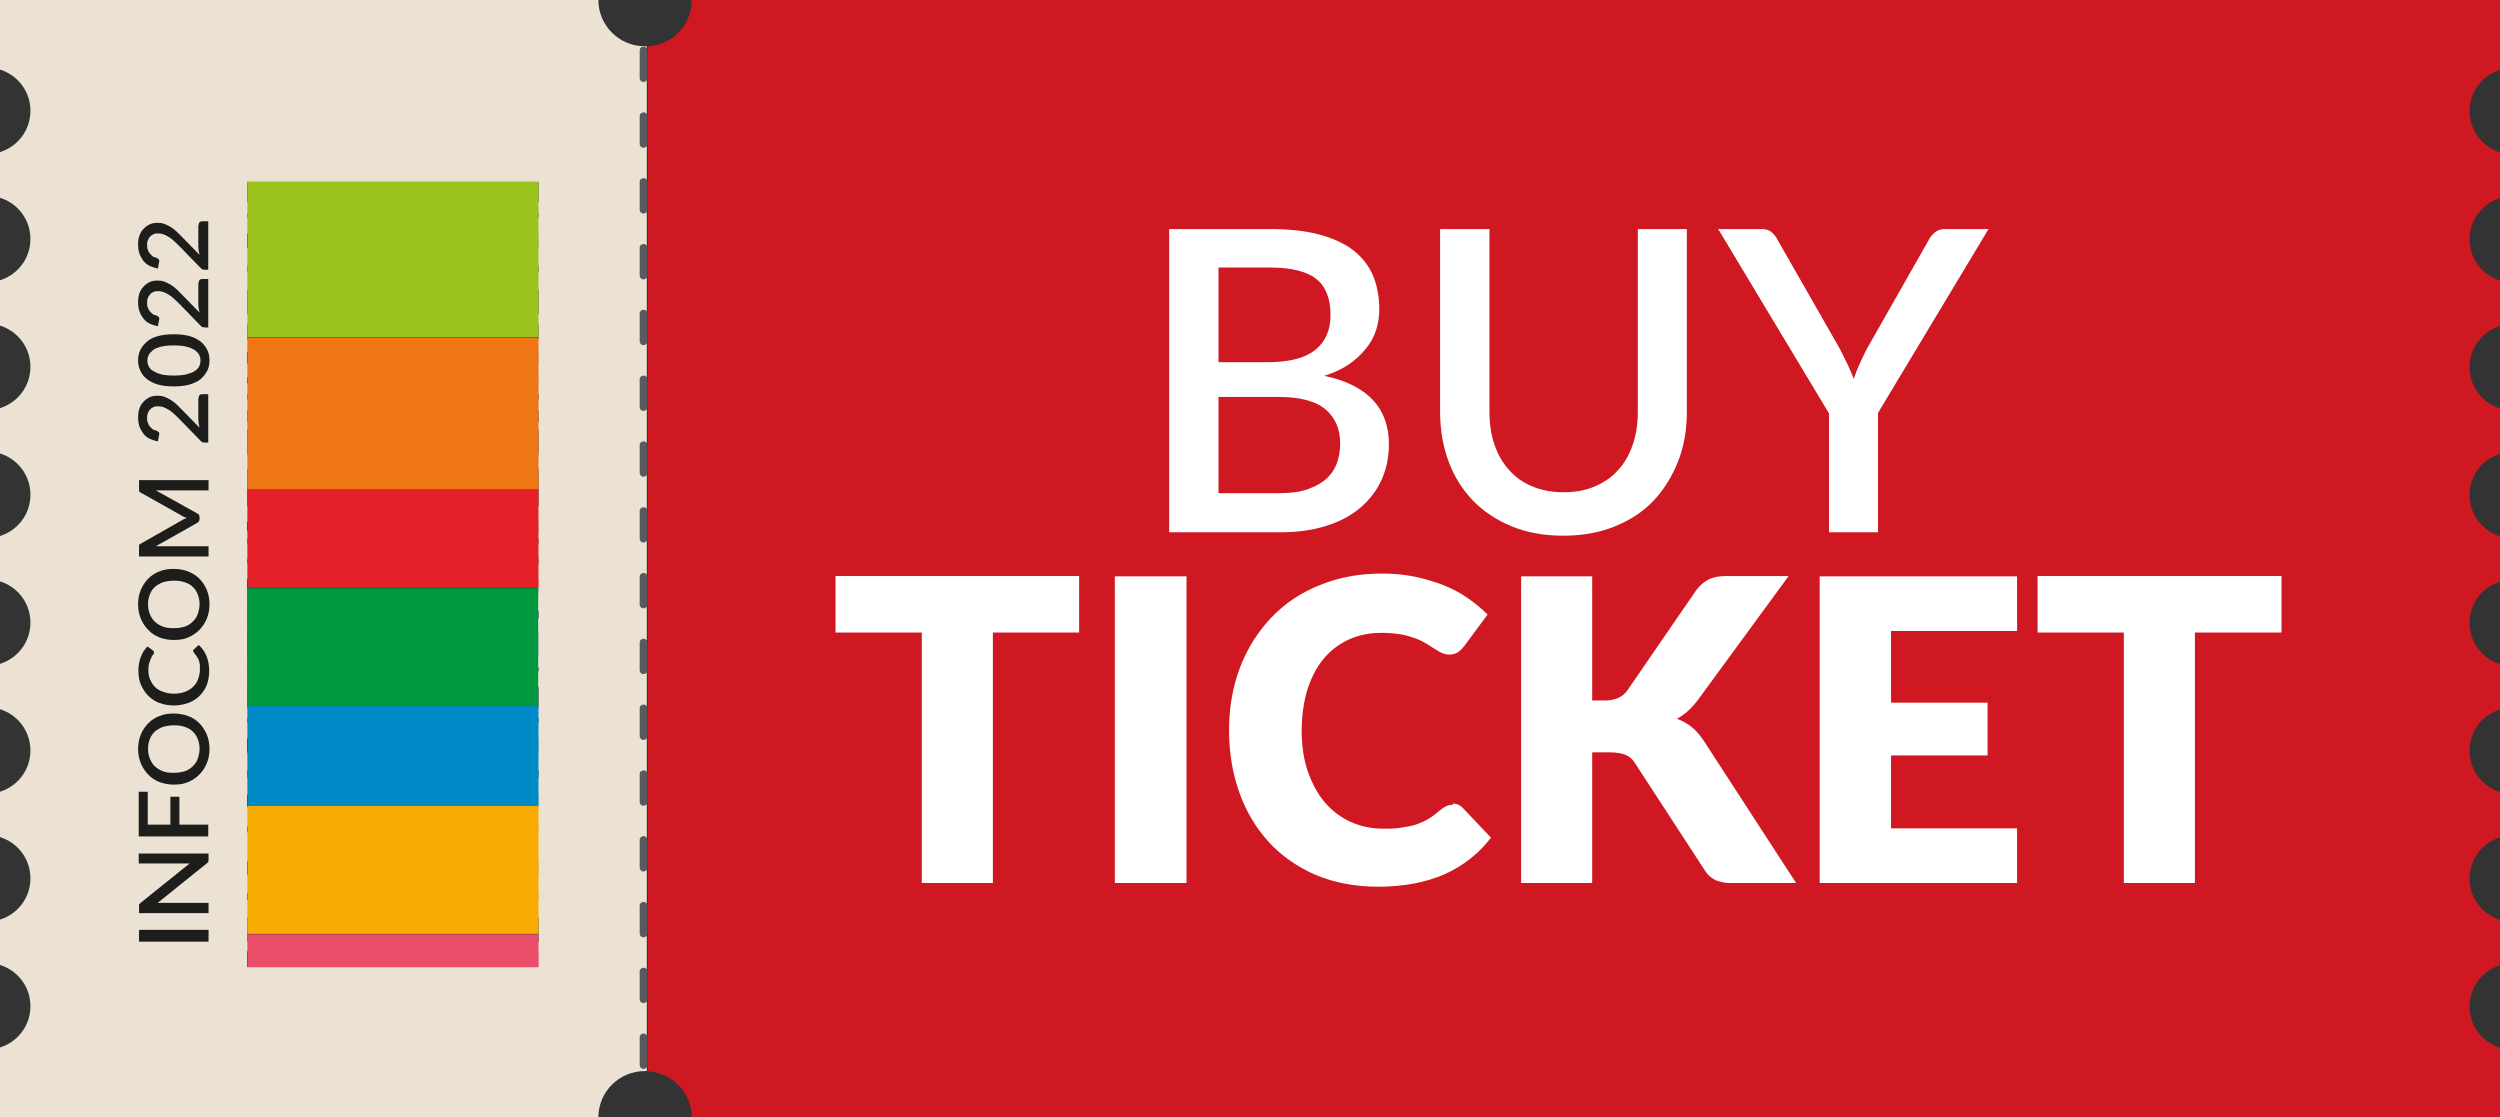<?xml version="1.0" encoding="UTF-8"?><svg id="Layer_1" xmlns="http://www.w3.org/2000/svg" viewBox="0 0 80.55 36"><rect x="0" y="0" width="80.55" height="36" fill="#333333" stroke="none"/><defs><style>.cls-1{fill:#f8ab00;}.cls-2{fill:#008ac7;}.cls-3{fill:#00983e;}.cls-4{fill:#ea4f6a;}.cls-5{fill:#ece2d3;}.cls-6{fill:#e52028;}.cls-7{fill:#fff;}.cls-8{fill:#ee7615;}.cls-9{fill:#cf1821;}.cls-10{fill:#231f20;}.cls-11{fill:#1d1d1b;}.cls-12{fill:#9ac31c;}.cls-13{fill:#595a5c;}</style></defs><path class="cls-5" d="M20.84,1.49V34.51s-.04,0-.07,0c-.82,0-1.49,.67-1.49,1.49H0v-2.25c.57-.18,.98-.7,.98-1.33s-.41-1.15-.98-1.33v-1.46c.57-.18,.98-.7,.98-1.33s-.41-1.15-.98-1.33v-1.46c.57-.18,.98-.7,.98-1.33s-.41-1.15-.98-1.33v-1.46c.57-.18,.98-.7,.98-1.33s-.41-1.15-.98-1.33v-1.46c.57-.18,.98-.7,.98-1.33s-.41-1.15-.98-1.33v-1.46c.57-.18,.98-.7,.98-1.33s-.41-1.15-.98-1.33v-1.46c.57-.18,.98-.7,.98-1.33s-.41-1.15-.98-1.33v-1.47c.57-.18,.98-.7,.98-1.33s-.41-1.15-.98-1.33V0H19.28c0,.82,.67,1.49,1.49,1.49,.02,0,.04,0,.07,0Z"/><path class="cls-9" d="M79.57,3.58c0,.62,.41,1.15,.98,1.33v1.47c-.57,.18-.98,.7-.98,1.33s.41,1.15,.98,1.33v1.46c-.57,.18-.98,.7-.98,1.33s.41,1.15,.98,1.33v1.46c-.57,.18-.98,.7-.98,1.33s.41,1.15,.98,1.33v1.46c-.57,.18-.98,.7-.98,1.33s.41,1.15,.98,1.33v1.46c-.57,.18-.98,.7-.98,1.33s.41,1.15,.98,1.33v1.46c-.57,.18-.98,.7-.98,1.33s.41,1.15,.98,1.33v1.46c-.57,.18-.98,.7-.98,1.33s.41,1.15,.98,1.33v2.25H22.29c0-.8-.63-1.45-1.42-1.49V1.49c.79-.03,1.42-.69,1.42-1.49h58.26V2.25c-.57,.18-.98,.7-.98,1.33Z"/><path class="cls-13" d="M20.73,34.44h0c-.07,0-.12-.06-.12-.12v-.9c0-.07,.06-.12,.13-.12h0c.07,0,.12,.06,.12,.12v.9c0,.07-.06,.12-.13,.12Zm0-2.12h0c-.07,0-.12-.06-.12-.12v-.9c0-.07,.06-.12,.13-.12h0c.07,0,.12,.06,.12,.12v.9c0,.07-.06,.12-.13,.12Zm0-2.12h0c-.07,0-.12-.06-.12-.12v-.9c0-.07,.06-.12,.13-.12h0c.07,0,.12,.06,.12,.12v.9c0,.07-.06,.12-.13,.12Zm0-2.12h0c-.07,0-.12-.06-.12-.12v-.9c0-.07,.06-.12,.13-.12h0c.07,0,.12,.06,.12,.12v.9c0,.07-.06,.12-.13,.12Zm0-2.12h0c-.07,0-.12-.06-.12-.12v-.9c0-.07,.06-.12,.13-.12h0c.07,0,.12,.06,.12,.12v.9c0,.07-.06,.12-.13,.12Zm0-2.12h0c-.07,0-.12-.06-.12-.12v-.9c0-.07,.06-.12,.13-.12h0c.07,0,.12,.06,.12,.12v.9c0,.07-.06,.12-.13,.12Zm0-2.12h0c-.07,0-.12-.06-.12-.12v-.9c0-.07,.06-.12,.13-.12h0c.07,0,.12,.06,.12,.12v.9c0,.07-.06,.12-.13,.12Zm0-2.12h0c-.07,0-.12-.06-.12-.12v-.9c0-.07,.06-.12,.13-.12h0c.07,0,.12,.06,.12,.12v.9c0,.07-.06,.12-.13,.12Zm0-2.12h0c-.07,0-.12-.06-.12-.12v-.9c0-.07,.06-.12,.13-.12h0c.07,0,.12,.06,.12,.12v.9c0,.07-.06,.12-.13,.12Zm0-2.12h0c-.07,0-.12-.06-.12-.12v-.9c0-.07,.06-.12,.13-.12h0c.07,0,.12,.06,.12,.12v.9c0,.07-.06,.12-.13,.12Zm0-2.12h0c-.07,0-.12-.06-.12-.12v-.9c0-.07,.06-.12,.13-.12,.07,0,.12,.06,.12,.12v.9c0,.07-.06,.12-.13,.12Zm0-2.12h0c-.07,0-.12-.06-.12-.12v-.9c0-.07,.06-.12,.13-.12h0c.07,0,.12,.06,.12,.12v.9c0,.07-.06,.12-.13,.12Zm0-2.12h0c-.07,0-.12-.06-.12-.12v-.9c0-.07,.06-.12,.13-.12h0c.07,0,.12,.06,.12,.12v.9c0,.07-.06,.12-.13,.12Zm0-2.12h0c-.07,0-.12-.06-.12-.12v-.9c0-.07,.06-.12,.13-.12h0c.07,0,.12,.06,.12,.12v.9c0,.07-.06,.12-.13,.12Zm0-2.12h0c-.07,0-.12-.06-.12-.12v-.9c0-.07,.06-.12,.13-.12,.07,0,.12,.06,.12,.12v.9c0,.07-.06,.12-.13,.12Zm0-2.12h0c-.07,0-.12-.06-.12-.12v-.9c0-.07,.06-.12,.13-.12h0c.07,0,.12,.06,.12,.12v.9c0,.07-.06,.12-.13,.12Z"/><g><rect class="cls-10" x="12.42" y="3.07" width=".46" height="9.38" transform="translate(20.41 -4.9) rotate(90)"/><rect class="cls-10" x="12.54" y="3.97" width=".23" height="9.38" transform="translate(21.32 -4) rotate(90)"/><rect class="cls-10" x="12.26" y="5.04" width=".79" height="9.38" transform="translate(22.39 -2.93) rotate(90)"/><rect class="cls-10" x="12.4" y="5.99" width=".51" height="9.38" transform="translate(23.34 -1.97) rotate(90)"/><rect class="cls-10" x="12.42" y="23.29" width=".46" height="9.38" transform="translate(40.63 15.32) rotate(90)"/><rect class="cls-10" x="12.54" y="24.2" width=".23" height="9.38" transform="translate(41.54 16.23) rotate(90)"/><rect class="cls-10" x="12.26" y="25.26" width=".79" height="9.38" transform="translate(42.61 17.3) rotate(90)"/><rect class="cls-10" x="12.4" y="26.22" width=".51" height="9.38" transform="translate(43.56 18.25) rotate(90)"/><rect class="cls-10" x="12.33" y="1.5" width=".66" height="9.38" transform="translate(18.85 -6.47) rotate(90)"/><rect class="cls-10" x="12.59" y="2.25" width=".14" height="9.38" transform="translate(19.6 -5.72) rotate(90)"/><rect class="cls-10" x="12.42" y="19.34" width=".46" height="9.38" transform="translate(36.68 11.37) rotate(90)"/><rect class="cls-10" x="12.54" y="20.24" width=".23" height="9.38" transform="translate(37.59 12.28) rotate(90)"/><rect class="cls-10" x="12.46" y="21.12" width=".4" height="9.38" transform="translate(38.46 13.15) rotate(90)"/><rect class="cls-10" x="12.56" y="22.03" width=".2" height="9.38" transform="translate(39.37 14.06) rotate(90)"/><rect class="cls-10" x="12.33" y="17.77" width=".66" height="9.38" transform="translate(35.12 9.81) rotate(90)"/><rect class="cls-10" x="12.59" y="16.87" width=".14" height="9.38" transform="translate(34.22 8.9) rotate(90)"/><rect class="cls-10" x="12.59" y="18.52" width=".14" height="9.38" transform="translate(35.87 10.55) rotate(90)"/><rect class="cls-10" x="12.42" y="14.21" width=".46" height="9.38" transform="translate(31.55 6.24) rotate(90)"/><rect class="cls-10" x="12.54" y="15.11" width=".23" height="9.38" transform="translate(32.46 7.15) rotate(90)"/><rect class="cls-10" x="12.59" y="13.39" width=".14" height="9.38" transform="translate(30.74 5.42) rotate(90)"/><rect class="cls-10" x="12.47" y="6.83" width=".38" height="9.38" transform="translate(24.17 -1.14) rotate(90)"/><rect class="cls-10" x="12.56" y="7.57" width=".19" height="9.38" transform="translate(24.91 -.4) rotate(90)"/><rect class="cls-10" x="12.47" y="8.73" width=".37" height="9.38" transform="translate(26.08 .76) rotate(90)"/><rect class="cls-10" x="12.24" y="9.56" width=".83" height="9.38" transform="translate(26.91 1.59) rotate(90)"/><rect class="cls-10" x="12.06" y="11.02" width="1.2" height="9.38" transform="translate(28.37 3.05) rotate(90)"/><rect class="cls-10" x="12.25" y="16.07" width=".81" height="9.38" transform="translate(33.41 8.1) rotate(90)"/><rect class="cls-10" x="12.51" y="12.27" width=".3" height="9.38" transform="translate(29.61 4.3) rotate(90)"/><rect class="cls-10" x="12.58" y="12.76" width=".15" height="9.38" transform="translate(30.11 4.79) rotate(90)"/><rect class="cls-10" x="12.57" y="8.08" width=".18" height="9.38" transform="translate(25.43 .12) rotate(90)"/></g><g><rect class="cls-4" x="12.13" y="25.94" width="1.06" height="9.38" transform="translate(-17.97 43.29) rotate(-90)"/><rect class="cls-1" x="10.59" y="23.34" width="4.14" height="9.38" transform="translate(-15.37 40.68) rotate(-90)"/><rect class="cls-2" x="11.05" y="19.66" width="3.21" height="9.38" transform="translate(-11.69 37.01) rotate(-90)"/><rect class="cls-3" x="10.75" y="16.15" width="3.8" height="9.38" transform="translate(-8.19 33.5) rotate(-90)"/><rect class="cls-6" x="11.06" y="12.66" width="3.19" height="9.38" transform="translate(-4.69 30) rotate(-90)"/><rect class="cls-8" x="10.21" y="8.62" width="4.89" height="9.38" transform="translate(-.65 25.97) rotate(-90)"/><rect class="cls-12" x="10.16" y="3.68" width="5" height="9.38" transform="translate(4.29 21.02) rotate(-90)"/></g><g><path class="cls-11" d="M6.72,29.96v.38h-2.24v-.38h2.24Z"/><path class="cls-11" d="M4.48,27.5h2.24v.19s0,.05-.01,.07c0,.02-.03,.04-.05,.06l-1.58,1.27s.06,0,.09,0c.03,0,.06,0,.08,0h1.47v.33h-2.24v-.2s0-.03,0-.04c0-.01,0-.02,0-.03s.01-.02,.02-.03,.02-.02,.03-.03l1.58-1.27s-.06,0-.09,0c-.03,0-.06,0-.09,0h-1.46v-.33Z"/><path class="cls-11" d="M4.77,26.57h.72v-.9h.29v.9h.93v.38h-2.24v-1.44h.29v1.06Z"/><path class="cls-11" d="M5.6,22.99c.17,0,.32,.03,.46,.08s.26,.13,.36,.23c.1,.1,.18,.22,.24,.36,.06,.14,.09,.3,.09,.47s-.03,.33-.09,.47c-.06,.14-.14,.26-.24,.36-.1,.1-.22,.18-.36,.24s-.29,.08-.46,.08-.32-.03-.46-.08c-.14-.06-.26-.13-.36-.24-.1-.1-.18-.22-.24-.36-.06-.14-.09-.3-.09-.47s.03-.33,.09-.47c.06-.14,.14-.26,.24-.36,.1-.1,.22-.18,.36-.23,.14-.06,.29-.08,.46-.08Zm0,.38c-.13,0-.24,.02-.35,.05-.1,.04-.19,.09-.26,.15-.07,.07-.13,.15-.16,.24-.04,.09-.06,.2-.06,.32s.02,.22,.06,.32c.04,.09,.09,.18,.16,.24,.07,.07,.16,.12,.26,.16s.22,.05,.35,.05,.25-.02,.35-.05,.19-.09,.26-.16,.13-.15,.16-.24,.06-.2,.06-.32-.02-.23-.06-.32c-.04-.1-.09-.18-.16-.24-.07-.07-.16-.12-.26-.15-.1-.04-.22-.05-.35-.05Z"/><path class="cls-11" d="M6.22,20.98s0-.04,.02-.05l.16-.15c.11,.09,.19,.21,.25,.35s.09,.3,.09,.49c0,.17-.03,.32-.08,.46-.06,.14-.14,.25-.24,.35s-.22,.17-.36,.22c-.14,.05-.29,.08-.46,.08s-.32-.03-.46-.08c-.14-.05-.26-.13-.36-.23-.1-.1-.18-.22-.24-.36-.06-.14-.08-.29-.08-.46s.03-.31,.08-.44c.05-.13,.12-.24,.21-.33l.17,.12s.02,.02,.03,.03,.01,.03,.01,.05,0,.05-.03,.07-.04,.06-.06,.1c-.02,.04-.04,.1-.06,.16-.02,.06-.03,.14-.03,.24,0,.11,.02,.21,.06,.3s.09,.17,.16,.24,.16,.12,.26,.15c.1,.04,.22,.06,.35,.06s.25-.02,.35-.06c.1-.04,.19-.09,.26-.16,.07-.07,.13-.15,.16-.24s.06-.19,.06-.29c0-.06,0-.12,0-.17s-.02-.1-.03-.14-.03-.08-.06-.12c-.02-.04-.05-.08-.08-.11-.02-.02-.03-.04-.03-.06Z"/><path class="cls-11" d="M5.6,18.33c.17,0,.32,.03,.46,.08,.14,.06,.26,.13,.36,.23s.18,.22,.24,.36c.06,.14,.09,.3,.09,.47s-.03,.33-.09,.47c-.06,.14-.14,.26-.24,.36-.1,.1-.22,.18-.36,.24s-.29,.08-.46,.08-.32-.03-.46-.08c-.14-.06-.26-.13-.36-.24-.1-.1-.18-.22-.24-.36-.06-.14-.09-.3-.09-.47s.03-.33,.09-.47c.06-.14,.14-.26,.24-.36,.1-.1,.22-.18,.36-.23,.14-.06,.29-.08,.46-.08Zm0,.38c-.13,0-.24,.02-.35,.05-.1,.04-.19,.09-.26,.15-.07,.07-.13,.15-.16,.24-.04,.09-.06,.2-.06,.32s.02,.22,.06,.32c.04,.09,.09,.18,.16,.24,.07,.07,.16,.12,.26,.16s.22,.05,.35,.05,.25-.02,.35-.05,.19-.09,.26-.16,.13-.15,.16-.24,.06-.2,.06-.32-.02-.23-.06-.32c-.04-.1-.09-.18-.16-.24-.07-.07-.16-.12-.26-.15-.1-.04-.22-.05-.35-.05Z"/><path class="cls-11" d="M4.48,15.47h2.24v.33h-1.53s-.05,0-.08,0c-.03,0-.06,0-.09,0l1.33,.74c.06,.03,.08,.07,.08,.13v.05c0,.06-.03,.1-.08,.13l-1.33,.75s.06,0,.09,0c.03,0,.06,0,.08,0h1.53v.33h-2.24v-.28s0-.06,0-.08c0-.02,.02-.03,.05-.05l1.3-.74s.06-.03,.09-.05c.03-.01,.06-.03,.1-.04-.03-.01-.07-.03-.1-.04-.03-.01-.06-.03-.09-.05l-1.3-.73s-.05-.03-.05-.05c0-.02,0-.04,0-.08v-.28Z"/><path class="cls-11" d="M6.4,12.82s.01-.07,.03-.09c.02-.02,.05-.03,.08-.03h.2v1.56h-.11s-.05,0-.07-.01c-.02,0-.05-.03-.07-.05l-.7-.72c-.06-.06-.12-.11-.17-.16-.05-.05-.11-.09-.16-.12-.05-.03-.11-.06-.16-.08-.06-.02-.11-.03-.17-.03s-.11,0-.16,.03-.08,.04-.11,.08c-.03,.03-.05,.07-.07,.12s-.02,.1-.02,.15,0,.1,.02,.14c.01,.04,.03,.08,.06,.12s.06,.06,.09,.09,.07,.04,.12,.05c.04,.02,.07,.04,.09,.06,.01,.02,.02,.06,0,.11l-.03,.18c-.11-.02-.2-.05-.28-.09-.08-.04-.15-.1-.2-.17-.05-.07-.09-.14-.12-.23s-.04-.18-.04-.28,.01-.2,.04-.28c.03-.09,.07-.16,.13-.22,.05-.06,.12-.11,.2-.15,.08-.04,.17-.05,.26-.05,.08,0,.16,.01,.23,.04,.07,.03,.14,.06,.2,.1,.06,.04,.13,.09,.19,.15s.12,.12,.18,.18l.55,.56s-.02-.09-.03-.14c0-.05-.01-.09-.01-.13v-.68Z"/><path class="cls-11" d="M5.6,10.77c.2,0,.37,.02,.51,.06,.14,.04,.26,.1,.36,.18,.09,.08,.16,.16,.21,.27,.05,.1,.07,.21,.07,.33s-.02,.23-.07,.33c-.05,.1-.12,.19-.21,.27s-.21,.13-.36,.18c-.14,.04-.31,.06-.51,.06s-.37-.02-.51-.06c-.14-.04-.26-.1-.36-.18s-.16-.16-.21-.27c-.05-.1-.07-.21-.07-.33s.02-.23,.07-.33c.05-.1,.12-.19,.21-.27,.09-.08,.21-.14,.36-.18,.14-.04,.31-.06,.51-.06Zm0,.36c-.17,0-.3,.01-.41,.04-.11,.03-.2,.06-.26,.11s-.11,.1-.14,.16c-.03,.06-.04,.12-.04,.18s.01,.12,.04,.18c.03,.06,.07,.11,.14,.15s.15,.08,.26,.11c.11,.03,.25,.04,.41,.04s.3-.01,.41-.04,.2-.06,.27-.11c.07-.04,.11-.1,.14-.15,.03-.06,.04-.12,.04-.18s-.01-.12-.04-.18-.08-.11-.14-.16c-.07-.04-.15-.08-.27-.11-.11-.03-.25-.04-.41-.04Z"/><path class="cls-11" d="M6.4,9.11s.01-.07,.03-.09c.02-.02,.05-.03,.08-.03h.2v1.56h-.11s-.05,0-.07-.01c-.02,0-.05-.03-.07-.05l-.7-.72c-.06-.06-.12-.11-.17-.16-.05-.05-.11-.09-.16-.12-.05-.03-.11-.06-.16-.08-.06-.02-.11-.03-.17-.03s-.11,0-.16,.03-.08,.04-.11,.08c-.03,.03-.05,.07-.07,.12s-.02,.1-.02,.15,0,.1,.02,.14c.01,.04,.03,.08,.06,.12s.06,.06,.09,.09,.07,.04,.12,.05c.04,.02,.07,.04,.09,.06,.01,.02,.02,.06,0,.11l-.03,.18c-.11-.02-.2-.05-.28-.09-.08-.04-.15-.1-.2-.17-.05-.07-.09-.14-.12-.23s-.04-.18-.04-.28,.01-.2,.04-.28c.03-.09,.07-.16,.13-.22,.05-.06,.12-.11,.2-.15,.08-.04,.17-.05,.26-.05,.08,0,.16,.01,.23,.04,.07,.03,.14,.06,.2,.1,.06,.04,.13,.09,.19,.15s.12,.12,.18,.18l.55,.56s-.02-.09-.03-.14c0-.05-.01-.09-.01-.13v-.68Z"/><path class="cls-11" d="M6.4,7.25s.01-.07,.03-.09c.02-.02,.05-.03,.08-.03h.2v1.56h-.11s-.05,0-.07-.01c-.02,0-.05-.03-.07-.05l-.7-.72c-.06-.06-.12-.11-.17-.16-.05-.05-.11-.09-.16-.12-.05-.03-.11-.06-.16-.08-.06-.02-.11-.03-.17-.03s-.11,0-.16,.03-.08,.04-.11,.08c-.03,.03-.05,.07-.07,.12s-.02,.1-.02,.15,0,.1,.02,.14c.01,.04,.03,.08,.06,.12s.06,.06,.09,.09,.07,.04,.12,.05c.04,.02,.07,.04,.09,.06,.01,.02,.02,.06,0,.11l-.03,.18c-.11-.02-.2-.05-.28-.09-.08-.04-.15-.1-.2-.17-.05-.07-.09-.14-.12-.23s-.04-.18-.04-.28,.01-.2,.04-.28c.03-.09,.07-.16,.13-.22,.05-.06,.12-.11,.2-.15,.08-.04,.17-.05,.26-.05,.08,0,.16,.01,.23,.04,.07,.03,.14,.06,.2,.1,.06,.04,.13,.09,.19,.15s.12,.12,.18,.18l.55,.56s-.02-.09-.03-.14c0-.05-.01-.09-.01-.13v-.68Z"/></g><g><path class="cls-7" d="M40.92,7.38c.62,0,1.16,.06,1.6,.18,.44,.12,.81,.29,1.09,.51,.28,.22,.49,.49,.63,.81,.13,.32,.2,.68,.2,1.08,0,.23-.03,.45-.1,.67s-.18,.42-.33,.6c-.15,.19-.33,.36-.55,.51-.22,.15-.48,.27-.79,.37,1.38,.29,2.08,1.03,2.08,2.2,0,.42-.08,.8-.23,1.14-.16,.35-.38,.64-.68,.9s-.66,.45-1.1,.59c-.43,.14-.93,.21-1.49,.21h-3.58V7.38h3.25Zm-1.66,1.24v3.05h1.59c.68,0,1.19-.13,1.52-.39,.33-.26,.5-.64,.5-1.13,0-.54-.16-.93-.47-1.17-.31-.24-.81-.36-1.48-.36h-1.66Zm1.97,7.27c.36,0,.66-.04,.91-.13s.45-.2,.6-.34c.16-.14,.27-.32,.34-.51s.1-.41,.1-.63c0-.46-.16-.82-.47-1.09-.31-.26-.81-.4-1.49-.4h-1.96v3.1h1.97Z"/><path class="cls-7" d="M50.38,15.86c.38,0,.71-.06,1.01-.19,.3-.13,.55-.3,.75-.53,.21-.23,.36-.5,.47-.82,.11-.32,.16-.67,.16-1.06V7.38h1.58v5.89c0,.57-.09,1.11-.28,1.59s-.45,.91-.79,1.27-.76,.63-1.25,.83c-.49,.2-1.04,.3-1.66,.3s-1.17-.1-1.66-.3-.91-.48-1.25-.83c-.34-.35-.61-.78-.79-1.27s-.27-1.02-.27-1.59V7.38h1.59v5.88c0,.39,.05,.74,.16,1.06s.26,.59,.47,.82c.2,.23,.45,.41,.75,.53,.3,.13,.63,.19,1.01,.19Z"/><path class="cls-7" d="M60.51,13.32v3.83h-1.58v-3.83l-3.57-5.94h1.39c.14,0,.25,.03,.33,.1,.08,.07,.15,.15,.2,.26l2,3.5c.09,.18,.17,.34,.25,.5,.07,.16,.14,.31,.2,.47,.05-.16,.11-.32,.18-.47,.07-.16,.15-.32,.24-.5l1.99-3.5c.04-.09,.11-.17,.2-.25s.2-.11,.33-.11h1.4l-3.57,5.94Z"/><path class="cls-7" d="M34.77,20.38h-2.78v8.07h-2.29v-8.07h-2.78v-1.82h7.85v1.82Z"/><path class="cls-7" d="M38.23,28.45h-2.31v-9.88h2.31v9.88Z"/><path class="cls-7" d="M46.81,25.89c.05,0,.11,.01,.16,.03,.05,.02,.11,.06,.16,.11l.91,.96c-.4,.52-.9,.91-1.5,1.18-.6,.26-1.31,.4-2.13,.4-.75,0-1.42-.13-2.02-.38-.59-.26-1.1-.61-1.51-1.06-.41-.45-.73-.98-.95-1.6s-.33-1.29-.33-2.01,.12-1.41,.36-2.03,.58-1.15,1.01-1.6c.43-.45,.95-.8,1.56-1.04,.61-.25,1.27-.37,2-.37,.37,0,.72,.03,1.05,.1,.33,.07,.63,.16,.92,.27,.29,.12,.55,.25,.79,.42s.45,.34,.64,.53l-.77,1.04c-.05,.06-.11,.12-.18,.17-.07,.05-.16,.08-.29,.08-.08,0-.16-.02-.23-.05s-.15-.08-.23-.13c-.08-.05-.17-.11-.27-.17-.1-.06-.21-.12-.35-.17s-.29-.1-.47-.13-.39-.05-.63-.05c-.38,0-.73,.07-1.04,.21-.31,.14-.59,.35-.81,.61-.23,.27-.4,.6-.53,.99-.12,.39-.19,.84-.19,1.34s.07,.96,.21,1.35c.14,.39,.33,.73,.56,.99,.24,.27,.51,.47,.83,.61,.32,.14,.66,.21,1.02,.21,.21,0,.4,0,.57-.03s.33-.05,.48-.1c.15-.05,.29-.11,.42-.19,.13-.08,.26-.18,.4-.3,.05-.04,.11-.08,.18-.11,.06-.03,.13-.04,.2-.04Z"/><path class="cls-7" d="M51.33,22.57h.37c.34,0,.58-.11,.73-.32l2.22-3.23c.13-.17,.27-.29,.42-.36,.15-.07,.34-.1,.57-.1h1.99l-2.93,4c-.21,.28-.43,.47-.67,.6,.17,.06,.33,.15,.47,.26s.27,.26,.39,.44l2.98,4.59h-2.05c-.13,0-.24,0-.34-.03-.09-.02-.17-.04-.24-.08-.07-.04-.12-.08-.18-.13-.05-.05-.1-.11-.14-.18l-2.24-3.44c-.08-.13-.18-.22-.31-.27s-.29-.08-.51-.08h-.56v4.21h-2.29v-9.88h2.29v4Z"/><path class="cls-7" d="M60.93,20.33v2.31h3.11v1.7h-3.11v2.35h4.06v1.76h-6.36v-9.88h6.36v1.76h-4.06Z"/><path class="cls-7" d="M73.5,20.38h-2.78v8.07h-2.29v-8.07h-2.78v-1.82h7.86v1.82Z"/></g></svg>